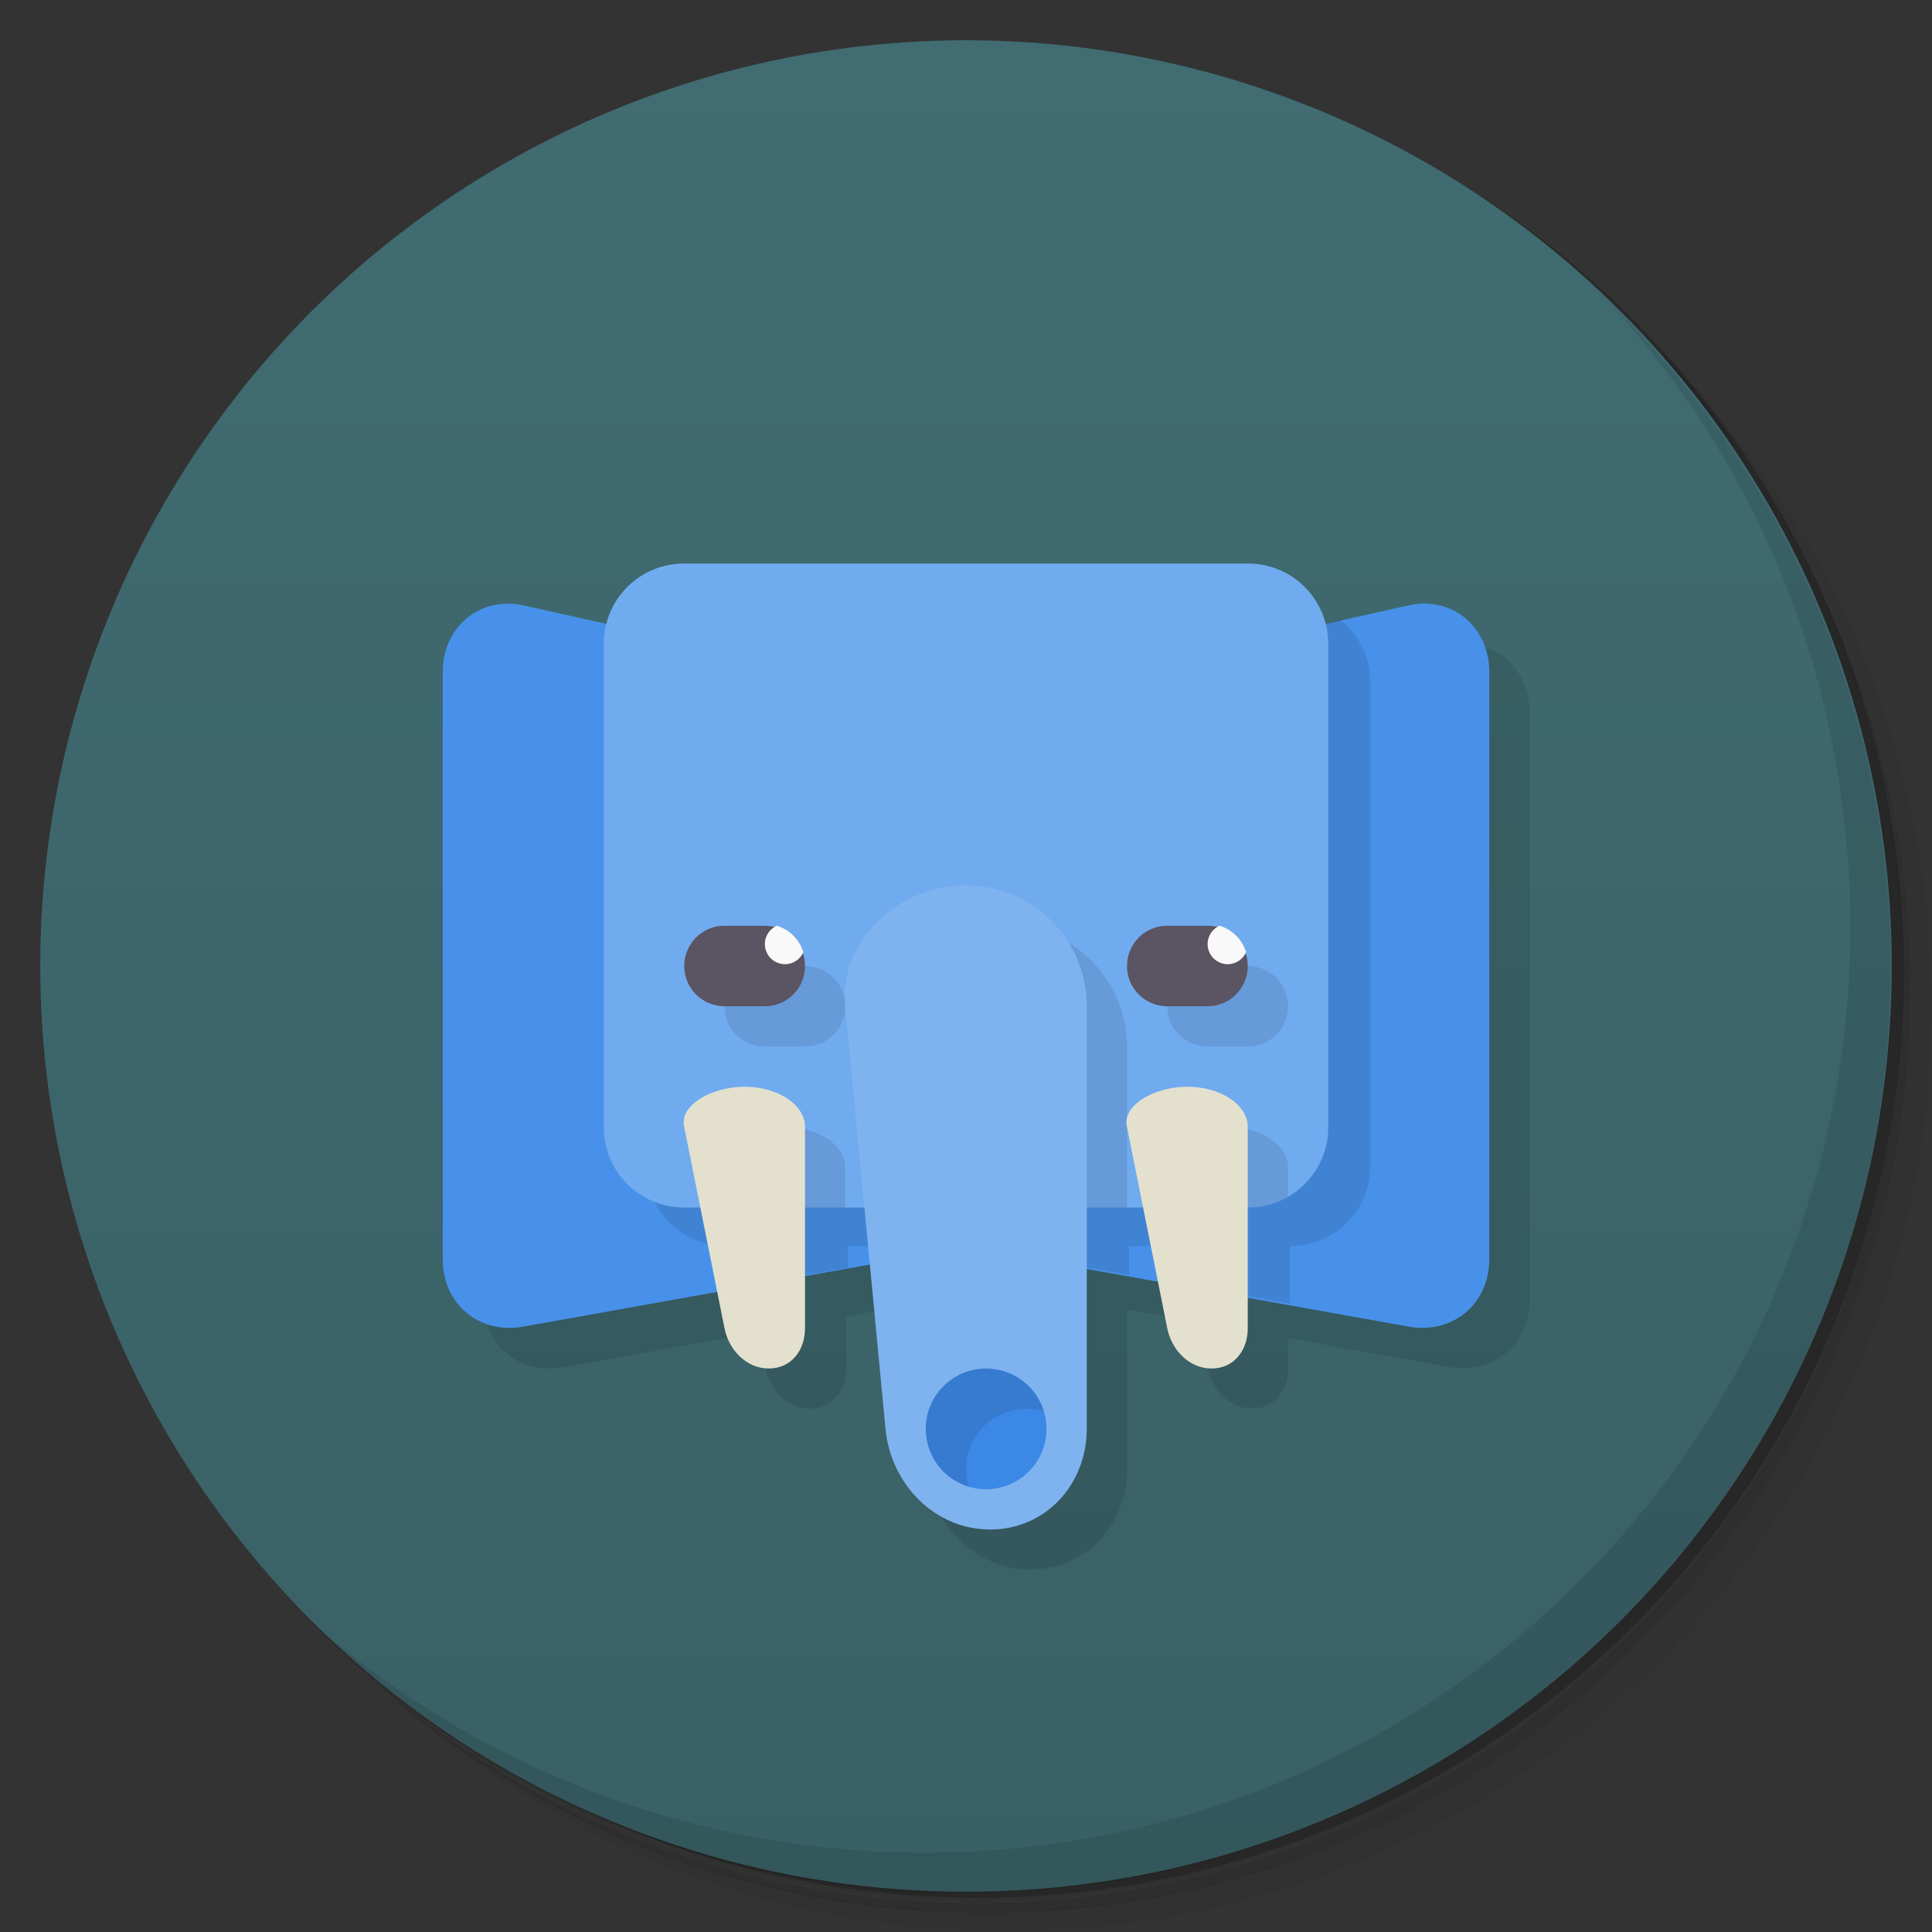 <svg version="1.1" viewBox="0 0 48 48" xmlns="http://www.w3.org/2000/svg">
 <rect x="0" y="0" width="48" height="48" fill="#333333" stroke="none"/>
 <defs>
  <linearGradient id="bg" x2="0" y1="1" y2="47" gradientUnits="userSpaceOnUse">
   <stop style="stop-color:#406c72" offset="0"/>
   <stop style="stop-color:#396065" offset="1"/>
  </linearGradient>
 </defs>
 <path d="m36.3 5c5.86 4.06 9.69 10.8 9.69 18.5 0 12.4-10.1 22.5-22.5 22.5-7.67 0-14.4-3.83-18.5-9.69 1.04 1.82 2.31 3.5 3.78 4.97 4.08 3.71 9.51 5.97 15.5 5.97 12.7 0 23-10.3 23-23 0-5.95-2.26-11.4-5.97-15.5-1.47-1.48-3.15-2.74-4.97-3.78zm4.97 3.78c3.85 4.11 6.22 9.64 6.22 15.7 0 12.7-10.3 23-23 23-6.08 0-11.6-2.36-15.7-6.22 4.16 4.14 9.88 6.72 16.2 6.72 12.7 0 23-10.3 23-23 0-6.34-2.58-12.1-6.72-16.2z" style="opacity:.05"/>
 <path d="m41.3 8.78c3.71 4.08 5.97 9.51 5.97 15.5 0 12.7-10.3 23-23 23-5.95 0-11.4-2.26-15.5-5.97 4.11 3.85 9.64 6.22 15.7 6.22 12.7 0 23-10.3 23-23 0-6.08-2.36-11.6-6.22-15.7z" style="opacity:.1"/>
 <path d="m31.2 2.38c8.62 3.15 14.8 11.4 14.8 21.1 0 12.4-10.1 22.5-22.5 22.5-9.71 0-18-6.14-21.1-14.8a23 23 0 0 0 44.9-7 23 23 0 0 0-16-21.9z" style="opacity:.2"/>
 <circle cx="24" cy="24" r="23" style="fill:url(#bg)"/>
 <path d="m40 7.53c3.71 4.08 5.97 9.51 5.97 15.5 0 12.7-10.3 23-23 23-5.95 0-11.4-2.26-15.5-5.97 4.18 4.29 10 6.97 16.5 6.97 12.7 0 23-10.3 23-23 0-6.46-2.68-12.3-6.97-16.5z" style="opacity:.1"/>
 <path d="m12 32.3c0 1.11 0.909 1.87 2 1.67l4.84-0.867 0.18 0.896c0.109 0.543 0.546 1 1.1 1s0.9-0.446 0.9-1v-1.29l1.6-0.285 0.387 4.07c0.131 1.37 1.22 2.5 2.6 2.5s2.4-1.12 2.4-2.5v-3.96l1.77 0.318 0.229 1.14c0.109 0.543 0.546 1 1.1 1s0.9-0.446 0.9-1v-0.746l4 0.717c1.09 0.195 2-0.562 2-1.67v-14.6c0-1.11-0.918-1.89-2-1.65z" style="opacity:.1"/>
 <path d="m12.6 15c-0.9 0.004-1.6 0.724-1.6 1.69v14.6c0 1.11 0.909 1.87 2 1.67l11-1.97 11 1.97c1.09 0.195 2-0.562 2-1.67v-14.6c0-1.11-0.918-1.89-2-1.65l-11 2.45-11-2.45c-0.135-0.03-0.268-0.045-0.396-0.045z" style="fill:#4891ea"/>
 <path d="m33.3 15.4-9.25 2.06-8 11.5c0 1.11 0.892 2 2 2l0.609 0.965 2.41-0.43v-0.535h2.98l4 0.717v-0.717h1.4l0.201 1 2.4 0.43v-1.43c1.11 0 2-0.892 2-2v-12c0-0.632-0.291-1.19-0.746-1.56z" style="opacity:.1"/>
 <path d="m17 14h14c1.11 0 2 0.892 2 2v12c0 1.11-0.892 2-2 2h-14c-1.11 0-2-0.892-2-2v-12c0-1.11 0.892-2 2-2z" style="fill:#71abef"/>
 <path d="m25 23-2.62 7h5.62v-4c0-1.66-1.34-3-3-3zm-5 1-2 1c0 0.554 0.446 1 1 1h1c0.554 0 1-0.446 1-1s-0.446-1-1-1zm11 0-2 1c0 0.554 0.446 1 1 1h1c0.554 0 1-0.446 1-1s-0.446-1-1-1zm-11.5 4-1.3 2h2.8v-1c0-0.552-0.672-1-1.5-1zm11 0-1.3 2h1.8c0.365 0 0.706-0.098 1-0.268v-0.732c0-0.552-0.672-1-1.5-1z" style="opacity:.1"/>
 <path d="m24 22c-1.66 0-3.16 1.35-3 3l1 10.5c0.131 1.37 1.22 2.5 2.6 2.5s2.4-1.12 2.4-2.5v-10.5c0-1.66-1.34-3-3-3z" style="fill:#7fb3f0"/>
 <path d="m18 23c-0.554 0-1 0.446-1 1s0.446 1 1 1h1c0.554 0 1-0.446 1-1 0-0.104-0.016-0.205-0.045-0.299l-0.656-0.656c-0.094-0.029-0.195-0.045-0.299-0.045h-1zm11 0c-0.554 0-1 0.446-1 1s0.446 1 1 1h1c0.554 0 1-0.446 1-1 0-0.104-0.016-0.205-0.045-0.299l-0.656-0.656c-0.094-0.029-0.195-0.045-0.299-0.045h-1z" style="fill:#5a5463"/>
 <path d="m18.5 27c-0.828 0-1.63 0.464-1.5 1l1 5c0.109 0.543 0.546 1 1.1 1s0.9-0.446 0.9-1v-5c0-0.552-0.672-1-1.5-1zm11 0c-0.828 0-1.63 0.464-1.5 1l1 5c0.109 0.543 0.546 1 1.1 1s0.9-0.446 0.9-1v-5c0-0.552-0.672-1-1.5-1z" style="fill:#e3e1ce"/>
 <path d="m19.3 23a0.5 0.5 0 0 0-0.297 0.455 0.5 0.5 0 0 0 0.5 0.5 0.5 0.5 0 0 0 0.455-0.297c-1.81e-4 -5.8e-4 1.82e-4 -1e-3 0-2e-3 -0.097-0.314-0.343-0.559-0.656-0.656-5.87e-4 -1.8e-4 -0.001 1.8e-4 -2e-3 0zm11 0a0.5 0.5 0 0 0-0.297 0.455 0.5 0.5 0 0 0 0.5 0.5 0.5 0.5 0 0 0 0.455-0.297c-1.81e-4 -5.8e-4 1.82e-4 -1e-3 0-2e-3 -0.097-0.314-0.343-0.559-0.656-0.656-5.87e-4 -1.8e-4 -0.001 1.8e-4 -2e-3 0z" style="fill:#f9f9f9"/>
 <path d="m26 35.5a1.5 1.5 0 0 1-1.5 1.5 1.5 1.5 0 0 1-1.5-1.5 1.5 1.5 0 0 1 1.5-1.5 1.5 1.5 0 0 1 1.5 1.5z" style="fill:#3c88e7"/>
 <path d="m24.5 34a1.5 1.5 0 0 0-1.5 1.5 1.5 1.5 0 0 0 1.07 1.44 1.5 1.5 0 0 1-0.07-0.438 1.5 1.5 0 0 1 1.5-1.5 1.5 1.5 0 0 1 0.436 0.065 1.5 1.5 0 0 0-1.44-1.06z" style="opacity:.1"/>
</svg>
